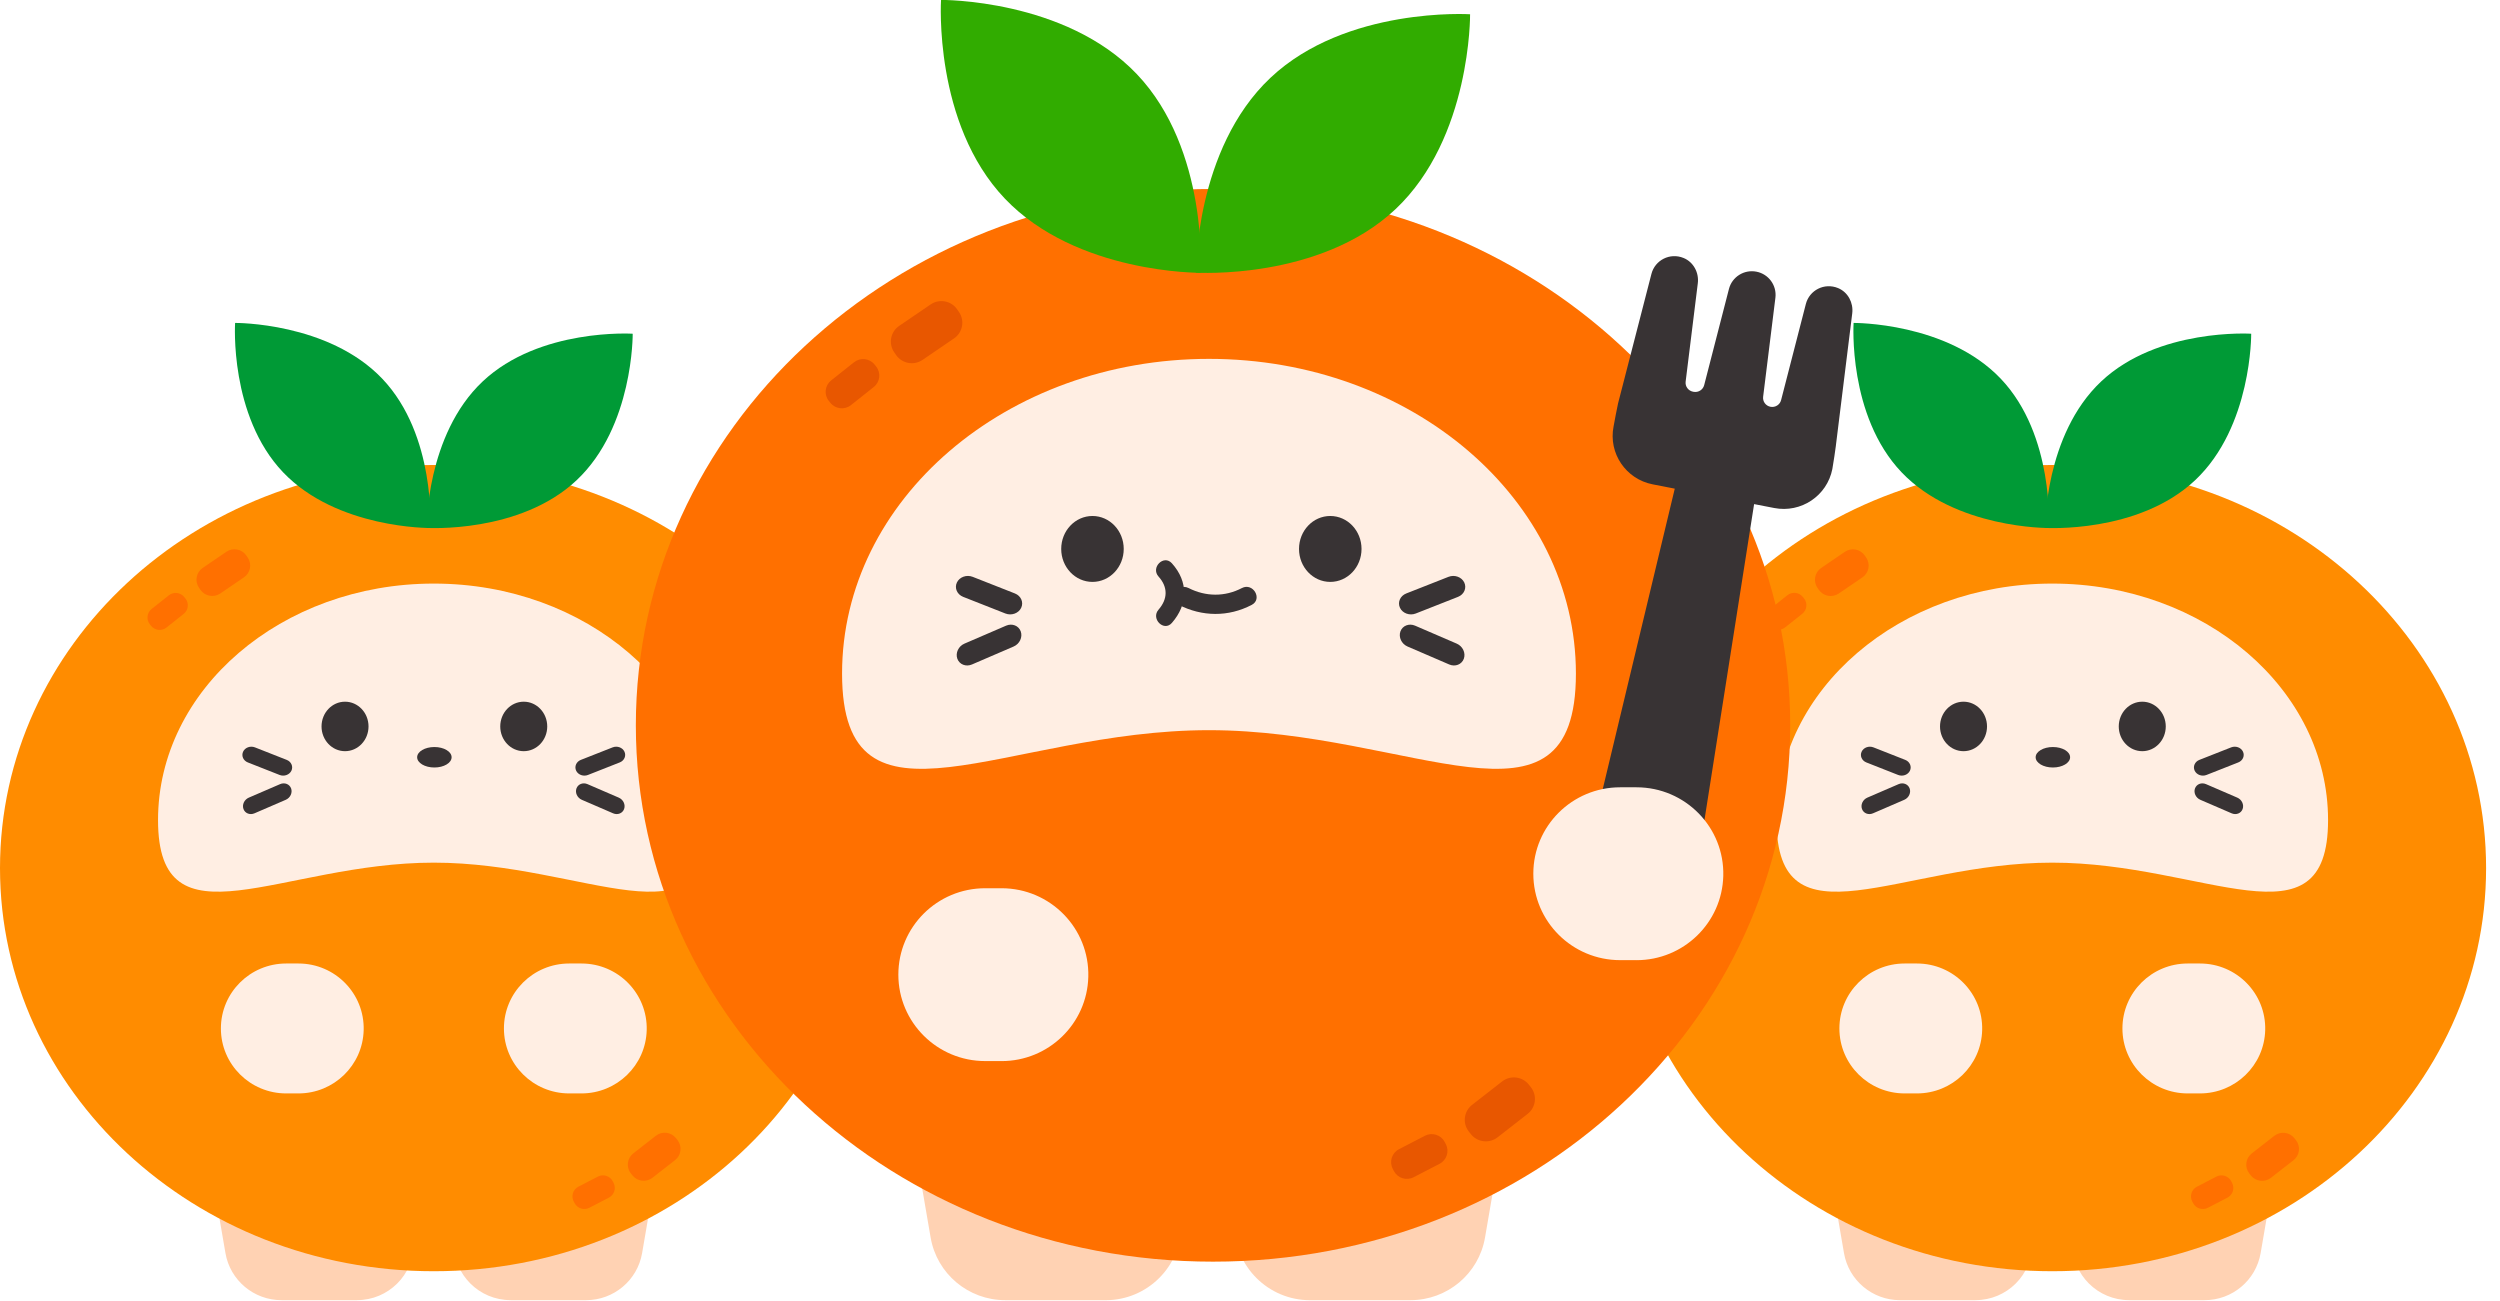 <svg width="173" height="90" viewBox="0 0 173 90" fill="none" xmlns="http://www.w3.org/2000/svg">
<path d="M136.702 89.972H131.483C129.566 89.972 127.927 88.596 127.604 86.715L126.206 78.588C125.794 76.195 127.648 74.008 130.086 74.008H136.702C138.877 74.008 140.638 75.763 140.638 77.926V86.053C140.638 88.218 138.875 89.97 136.702 89.97V89.972Z" fill="#FFD2B3"/>
<path d="M147.338 89.972H152.557C154.474 89.972 156.113 88.596 156.436 86.715L157.834 78.588C158.246 76.195 156.392 74.008 153.954 74.008H147.338C145.163 74.008 143.402 75.763 143.402 77.926V86.053C143.402 88.218 145.165 89.97 147.338 89.97V89.972Z" fill="#FFD2B3"/>
<path d="M142.019 87.969C158.598 87.969 172.038 75.48 172.038 60.073C172.038 44.666 158.598 32.177 142.019 32.177C125.44 32.177 112 44.666 112 60.073C112 75.48 125.44 87.969 142.019 87.969Z" fill="#FF8C00"/>
<path d="M161.102 56.752C161.102 65.791 152.559 59.695 142.019 59.695C131.479 59.695 122.936 65.791 122.936 56.752C122.936 47.713 131.479 40.384 142.019 40.384C152.559 40.384 161.102 47.713 161.102 56.752Z" fill="#FFEEE3"/>
<path d="M138.453 26.207C142.182 30.126 141.77 36.538 141.77 36.538C141.77 36.538 135.313 36.596 131.586 32.679C127.857 28.76 128.269 22.347 128.269 22.347C128.269 22.347 134.726 22.289 138.453 26.207Z" fill="#009A36"/>
<path d="M145.402 26.395C141.464 30.106 141.524 36.531 141.524 36.531C141.524 36.531 147.967 36.939 151.905 33.229C155.843 29.518 155.783 23.094 155.783 23.094C155.783 23.094 149.34 22.685 145.402 26.395Z" fill="#009A36"/>
<path d="M125.768 40.675L125.864 40.815C126.174 41.265 126.791 41.379 127.242 41.071L128.88 39.953C129.332 39.645 129.447 39.031 129.137 38.582L129.04 38.442C128.731 37.992 128.114 37.878 127.663 38.186L126.025 39.304C125.573 39.612 125.458 40.226 125.768 40.675Z" fill="#FF7000"/>
<path d="M122.378 43.198L122.459 43.3C122.721 43.627 123.199 43.68 123.527 43.419L124.718 42.473C125.046 42.212 125.099 41.737 124.838 41.41L124.756 41.309C124.494 40.982 124.016 40.929 123.688 41.189L122.497 42.136C122.169 42.396 122.116 42.872 122.378 43.198Z" fill="#FF7000"/>
<path d="M158.88 78.901L158.775 78.767C158.437 78.338 157.815 78.263 157.384 78.599L155.82 79.818C155.39 80.154 155.314 80.774 155.651 81.203L155.757 81.337C156.094 81.766 156.717 81.841 157.148 81.505L158.712 80.286C159.142 79.95 159.218 79.33 158.88 78.901Z" fill="#FF7000"/>
<path d="M154.461 81.857L154.401 81.742C154.207 81.371 153.748 81.227 153.376 81.42L152.024 82.121C151.652 82.314 151.508 82.771 151.702 83.141L151.762 83.257C151.956 83.627 152.415 83.771 152.787 83.578L154.138 82.877C154.51 82.684 154.655 82.227 154.461 81.857Z" fill="#FF7000"/>
<path d="M132.651 75.665H131.803C129.308 75.665 127.286 73.652 127.286 71.169C127.286 68.686 129.308 66.674 131.803 66.674H132.651C135.192 66.674 137.233 68.756 137.166 71.285C137.104 73.722 135.1 75.665 132.651 75.665Z" fill="#FFEEE3"/>
<path d="M152.237 75.665H151.389C148.894 75.665 146.872 73.652 146.872 71.169C146.872 68.686 148.894 66.674 151.389 66.674H152.237C154.778 66.674 156.818 68.756 156.752 71.285C156.69 73.722 154.685 75.665 152.237 75.665Z" fill="#FFEEE3"/>
<path d="M135.876 51.982C136.774 51.982 137.502 51.215 137.502 50.27C137.502 49.324 136.774 48.557 135.876 48.557C134.977 48.557 134.249 49.324 134.249 50.27C134.249 51.215 134.977 51.982 135.876 51.982Z" fill="#383334"/>
<path d="M148.245 51.982C149.143 51.982 149.871 51.215 149.871 50.27C149.871 49.324 149.143 48.557 148.245 48.557C147.347 48.557 146.618 49.324 146.618 50.27C146.618 51.215 147.347 51.982 148.245 51.982Z" fill="#383334"/>
<path d="M151.871 53.331C152.008 53.619 152.374 53.751 152.689 53.627L154.888 52.76C155.204 52.636 155.349 52.302 155.214 52.014C155.077 51.726 154.712 51.594 154.396 51.718L152.197 52.584C151.881 52.708 151.736 53.042 151.871 53.331Z" fill="#383334"/>
<path d="M151.893 54.559C151.785 54.859 151.95 55.209 152.261 55.345L154.43 56.282C154.742 56.416 155.082 56.282 155.19 55.984C155.299 55.684 155.134 55.333 154.822 55.197L152.653 54.261C152.342 54.127 152.002 54.261 151.893 54.559Z" fill="#383334"/>
<path d="M132.169 53.331C132.032 53.619 131.666 53.751 131.351 53.627L129.151 52.76C128.836 52.636 128.691 52.302 128.826 52.014C128.962 51.726 129.328 51.594 129.644 51.718L131.843 52.584C132.159 52.708 132.303 53.042 132.169 53.331Z" fill="#383334"/>
<path d="M132.147 54.559C132.255 54.859 132.09 55.209 131.779 55.345L129.61 56.282C129.298 56.416 128.958 56.282 128.85 55.984C128.741 55.684 128.906 55.333 129.218 55.197L131.387 54.261C131.698 54.127 132.038 54.261 132.147 54.559Z" fill="#383334"/>
<path d="M142.059 53.111C142.717 53.111 143.251 52.794 143.251 52.402C143.251 52.011 142.717 51.694 142.059 51.694C141.401 51.694 140.867 52.011 140.867 52.402C140.867 52.794 141.401 53.111 142.059 53.111Z" fill="#383334"/>
<path d="M24.7 89.972H19.481C17.563 89.972 15.925 88.596 15.601 86.715L14.204 78.588C13.792 76.195 15.646 74.008 18.084 74.008H24.7C26.875 74.008 28.636 75.763 28.636 77.926V86.053C28.636 88.218 26.873 89.97 24.7 89.97V89.972Z" fill="#FFD2B3"/>
<path d="M35.336 89.972H40.554C42.472 89.972 44.111 88.596 44.434 86.715L45.831 78.588C46.243 76.195 44.39 74.008 41.952 74.008H35.336C33.161 74.008 31.4 75.763 31.4 77.926V86.053C31.4 88.218 33.163 89.97 35.336 89.97V89.972Z" fill="#FFD2B3"/>
<path d="M30.019 87.969C46.598 87.969 60.038 75.48 60.038 60.073C60.038 44.666 46.598 32.177 30.019 32.177C13.44 32.177 0 44.666 0 60.073C0 75.48 13.44 87.969 30.019 87.969Z" fill="#FF8C00"/>
<path d="M49.102 56.752C49.102 65.791 40.559 59.695 30.019 59.695C19.479 59.695 10.936 65.791 10.936 56.752C10.936 47.713 19.479 40.384 30.019 40.384C40.559 40.384 49.102 47.713 49.102 56.752Z" fill="#FFEEE3"/>
<path d="M26.453 26.207C30.182 30.126 29.77 36.538 29.77 36.538C29.77 36.538 23.313 36.596 19.586 32.679C15.857 28.76 16.269 22.347 16.269 22.347C16.269 22.347 22.726 22.289 26.453 26.207Z" fill="#009A36"/>
<path d="M33.402 26.395C29.464 30.106 29.524 36.531 29.524 36.531C29.524 36.531 35.967 36.939 39.905 33.229C43.843 29.52 43.783 23.094 43.783 23.094C43.783 23.094 37.34 22.685 33.402 26.395Z" fill="#009A36"/>
<path d="M13.771 40.672L13.867 40.812C14.177 41.261 14.794 41.376 15.245 41.068L16.883 39.95C17.334 39.642 17.45 39.028 17.14 38.578L17.043 38.438C16.734 37.989 16.117 37.874 15.665 38.182L14.027 39.3C13.576 39.608 13.461 40.222 13.771 40.672Z" fill="#FF7000"/>
<path d="M10.372 43.205L10.454 43.306C10.716 43.633 11.194 43.686 11.522 43.425L12.712 42.479C13.04 42.219 13.094 41.743 12.832 41.416L12.751 41.315C12.489 40.988 12.011 40.935 11.683 41.196L10.492 42.142C10.164 42.402 10.11 42.878 10.372 43.205Z" fill="#FF7000"/>
<path d="M46.884 78.895L46.778 78.761C46.441 78.333 45.818 78.257 45.387 78.594L43.824 79.813C43.393 80.149 43.317 80.769 43.655 81.197L43.76 81.331C44.098 81.76 44.721 81.835 45.151 81.499L46.715 80.28C47.146 79.944 47.221 79.324 46.884 78.895Z" fill="#FF7000"/>
<path d="M42.459 81.856L42.399 81.74C42.205 81.37 41.746 81.226 41.374 81.419L40.022 82.12C39.65 82.313 39.506 82.77 39.7 83.14L39.76 83.255C39.954 83.626 40.413 83.77 40.785 83.577L42.136 82.876C42.508 82.683 42.653 82.226 42.459 81.856Z" fill="#FF7000"/>
<path d="M20.651 75.665H19.803C17.308 75.665 15.286 73.652 15.286 71.169C15.286 68.686 17.308 66.674 19.803 66.674H20.651C23.192 66.674 25.233 68.756 25.166 71.285C25.104 73.722 23.1 75.665 20.651 75.665Z" fill="#FFEEE3"/>
<path d="M40.237 75.665H39.389C36.894 75.665 34.872 73.652 34.872 71.169C34.872 68.686 36.894 66.674 39.389 66.674H40.237C42.778 66.674 44.818 68.756 44.752 71.285C44.69 73.722 42.685 75.665 40.237 75.665Z" fill="#FFEEE3"/>
<path d="M23.876 51.982C24.774 51.982 25.502 51.215 25.502 50.27C25.502 49.324 24.774 48.557 23.876 48.557C22.978 48.557 22.25 49.324 22.25 50.27C22.25 51.215 22.978 51.982 23.876 51.982Z" fill="#383334"/>
<path d="M36.243 51.982C37.141 51.982 37.869 51.215 37.869 50.27C37.869 49.324 37.141 48.557 36.243 48.557C35.345 48.557 34.617 49.324 34.617 50.27C34.617 51.215 35.345 51.982 36.243 51.982Z" fill="#383334"/>
<path d="M39.869 53.331C40.006 53.619 40.372 53.751 40.687 53.627L42.886 52.76C43.202 52.636 43.347 52.302 43.212 52.014C43.075 51.726 42.71 51.594 42.394 51.718L40.195 52.584C39.879 52.708 39.734 53.042 39.869 53.331Z" fill="#383334"/>
<path d="M39.891 54.559C39.783 54.859 39.948 55.209 40.259 55.345L42.428 56.282C42.74 56.416 43.08 56.282 43.188 55.984C43.297 55.684 43.132 55.333 42.82 55.197L40.651 54.261C40.34 54.127 40 54.261 39.891 54.559Z" fill="#383334"/>
<path d="M20.167 53.331C20.03 53.619 19.664 53.751 19.349 53.627L17.149 52.76C16.834 52.636 16.689 52.302 16.824 52.014C16.96 51.726 17.326 51.594 17.642 51.718L19.841 52.584C20.157 52.708 20.302 53.042 20.167 53.331Z" fill="#383334"/>
<path d="M20.145 54.559C20.253 54.859 20.088 55.209 19.777 55.345L17.608 56.282C17.296 56.416 16.956 56.282 16.848 55.984C16.739 55.684 16.904 55.333 17.216 55.197L19.385 54.261C19.696 54.127 20.036 54.261 20.145 54.559Z" fill="#383334"/>
<path d="M30.059 53.111C30.718 53.111 31.251 52.794 31.251 52.402C31.251 52.011 30.718 51.694 30.059 51.694C29.401 51.694 28.867 52.011 28.867 52.402C28.867 52.794 29.401 53.111 30.059 53.111Z" fill="#383334"/>
<path d="M76.505 89.972H69.562C67.009 89.972 64.83 88.142 64.4 85.639L62.54 74.825C61.993 71.639 64.458 68.732 67.703 68.732H76.505C79.398 68.732 81.744 71.067 81.744 73.946V84.76C81.744 87.639 79.398 89.974 76.505 89.974V89.972Z" fill="#FFD2B3"/>
<path d="M90.658 89.972H97.601C100.154 89.972 102.333 88.142 102.763 85.639L104.623 74.825C105.17 71.639 102.705 68.732 99.46 68.732H90.658C87.765 68.732 85.419 71.067 85.419 73.946V84.76C85.419 87.639 87.765 89.974 90.658 89.974V89.972Z" fill="#FFD2B3"/>
<path d="M83.941 87.307C106 87.307 123.883 70.69 123.883 50.191C123.883 29.693 106 13.076 83.941 13.076C61.882 13.076 44 29.693 44 50.191C44 70.69 61.882 87.307 83.941 87.307Z" fill="#FF7000"/>
<path d="M109.053 46.612C109.053 58.639 97.686 50.528 83.662 50.528C69.639 50.528 58.271 58.639 58.271 46.612C58.271 34.586 69.639 24.834 83.662 24.834C97.686 24.834 109.053 34.584 109.053 46.612Z" fill="#FFEEE3"/>
<path d="M69.305 73.426H68.175C64.856 73.426 62.166 70.749 62.166 67.446C62.166 64.143 64.856 61.466 68.175 61.466H69.305C72.684 61.466 75.4 64.239 75.311 67.6C75.227 70.843 72.564 73.428 69.305 73.428V73.426Z" fill="#FFEEE3"/>
<path d="M78.671 5.131C83.632 10.345 83.085 18.878 83.085 18.878C83.085 18.878 74.495 18.956 69.534 13.742C64.573 8.528 65.12 -0.005 65.12 -0.005C65.12 -0.005 73.709 -0.083 78.671 5.131Z" fill="#31AC00"/>
<path d="M87.918 5.381C82.679 10.319 82.757 18.868 82.757 18.868C82.757 18.868 91.331 19.412 96.57 14.474C101.808 9.536 101.73 0.987 101.73 0.987C101.73 0.987 93.156 0.443 87.918 5.381Z" fill="#31AC00"/>
<path d="M61.88 24.38L62.006 24.563C62.419 25.162 63.241 25.314 63.842 24.904L66.019 23.418C66.621 23.008 66.774 22.189 66.361 21.591L66.235 21.407C65.823 20.809 65.001 20.656 64.399 21.067L62.222 22.552C61.62 22.963 61.467 23.781 61.88 24.38Z" fill="#E85700"/>
<path d="M57.355 27.743L57.462 27.875C57.811 28.311 58.449 28.382 58.886 28.035L60.468 26.777C60.905 26.43 60.977 25.796 60.627 25.36L60.521 25.227C60.172 24.792 59.534 24.721 59.097 25.069L57.515 26.325C57.078 26.673 57.006 27.307 57.355 27.743Z" fill="#E85700"/>
<path d="M105.937 75.236L105.799 75.061C105.35 74.489 104.519 74.389 103.945 74.837L101.868 76.457C101.293 76.905 101.193 77.731 101.643 78.302L101.78 78.477C102.23 79.049 103.06 79.149 103.634 78.701L105.712 77.081C106.286 76.633 106.387 75.807 105.937 75.236Z" fill="#E85700"/>
<path d="M100.05 79.173L99.971 79.022C99.713 78.529 99.101 78.337 98.605 78.594L96.809 79.525C96.313 79.782 96.121 80.391 96.379 80.885L96.458 81.036C96.716 81.53 97.328 81.722 97.825 81.464L99.62 80.534C100.116 80.276 100.309 79.667 100.05 79.173Z" fill="#E85700"/>
<path d="M127.043 30.83L128.175 21.683C128.265 20.951 127.879 20.218 127.196 19.936C126.241 19.542 125.21 20.088 124.966 21.033L123.252 27.687C123.169 28.011 122.846 28.213 122.516 28.149C122.186 28.085 121.967 27.781 122.009 27.453L122.858 20.601C122.962 19.75 122.389 18.964 121.545 18.8C120.693 18.634 119.858 19.158 119.643 19.996L117.929 26.651C117.846 26.975 117.523 27.177 117.193 27.113L117.153 27.105C116.827 27.041 116.604 26.737 116.646 26.409L117.488 19.602C117.579 18.87 117.193 18.138 116.509 17.855C115.555 17.461 114.523 18.008 114.28 18.952L111.97 27.915C111.906 28.163 111.719 29.204 111.659 29.512C111.295 31.363 112.507 33.155 114.367 33.517L115.894 33.815L110.171 57.686C109.803 59.219 110.792 60.745 112.344 61.047L114.288 61.426C115.838 61.728 117.328 60.687 117.573 59.135L121.384 34.884L122.773 35.154C124.633 35.516 126.434 34.31 126.798 32.459C126.866 32.111 127.017 31.048 127.045 30.828L127.043 30.83Z" fill="#383334"/>
<path d="M113.245 66.442H112.115C108.796 66.442 106.106 63.765 106.106 60.461C106.106 57.158 108.796 54.481 112.115 54.481H113.245C116.624 54.481 119.34 57.254 119.251 60.615C119.167 63.859 116.503 66.444 113.245 66.444V66.442Z" fill="#FFEEE3"/>
<path d="M75.599 40.268C76.793 40.268 77.762 39.247 77.762 37.987C77.762 36.727 76.793 35.706 75.599 35.706C74.404 35.706 73.436 36.727 73.436 37.987C73.436 39.247 74.404 40.268 75.599 40.268Z" fill="#383334"/>
<path d="M92.055 40.268C93.249 40.268 94.218 39.247 94.218 37.987C94.218 36.727 93.249 35.706 92.055 35.706C90.86 35.706 89.892 36.727 89.892 37.987C89.892 39.247 90.86 40.268 92.055 40.268Z" fill="#383334"/>
<path d="M96.879 42.061C97.06 42.443 97.549 42.619 97.969 42.455L100.896 41.302C101.316 41.136 101.509 40.692 101.328 40.31C101.147 39.928 100.658 39.752 100.238 39.916L97.311 41.068C96.891 41.234 96.698 41.678 96.879 42.061Z" fill="#383334"/>
<path d="M96.909 43.693C96.767 44.091 96.986 44.56 97.4 44.738L100.287 45.982C100.701 46.16 101.153 45.982 101.298 45.584C101.44 45.186 101.221 44.718 100.807 44.54L97.921 43.295C97.506 43.117 97.054 43.295 96.909 43.693Z" fill="#383334"/>
<path d="M70.666 42.061C70.485 42.443 69.996 42.619 69.576 42.455L66.649 41.302C66.229 41.136 66.036 40.692 66.217 40.31C66.398 39.928 66.886 39.752 67.307 39.916L70.234 41.068C70.654 41.234 70.847 41.678 70.666 42.061Z" fill="#383334"/>
<path d="M70.636 43.693C70.778 44.091 70.559 44.56 70.145 44.738L67.258 45.982C66.844 46.16 66.392 45.982 66.247 45.584C66.105 45.186 66.324 44.718 66.738 44.54L69.624 43.295C70.038 43.117 70.491 43.295 70.636 43.693Z" fill="#383334"/>
<path d="M81.571 41.857C83.194 42.681 85.001 42.705 86.621 41.857C87.391 41.453 86.709 40.29 85.938 40.694C84.76 41.312 83.433 41.294 82.253 40.694C81.479 40.302 80.793 41.462 81.569 41.857H81.571Z" fill="#383334"/>
<path d="M81.093 43.107C82.215 41.823 82.247 40.26 81.093 38.978C80.532 38.353 79.611 39.276 80.17 39.896C80.832 40.63 80.814 41.45 80.17 42.189C79.621 42.817 80.54 43.739 81.093 43.107Z" fill="#383334"/>
</svg>
